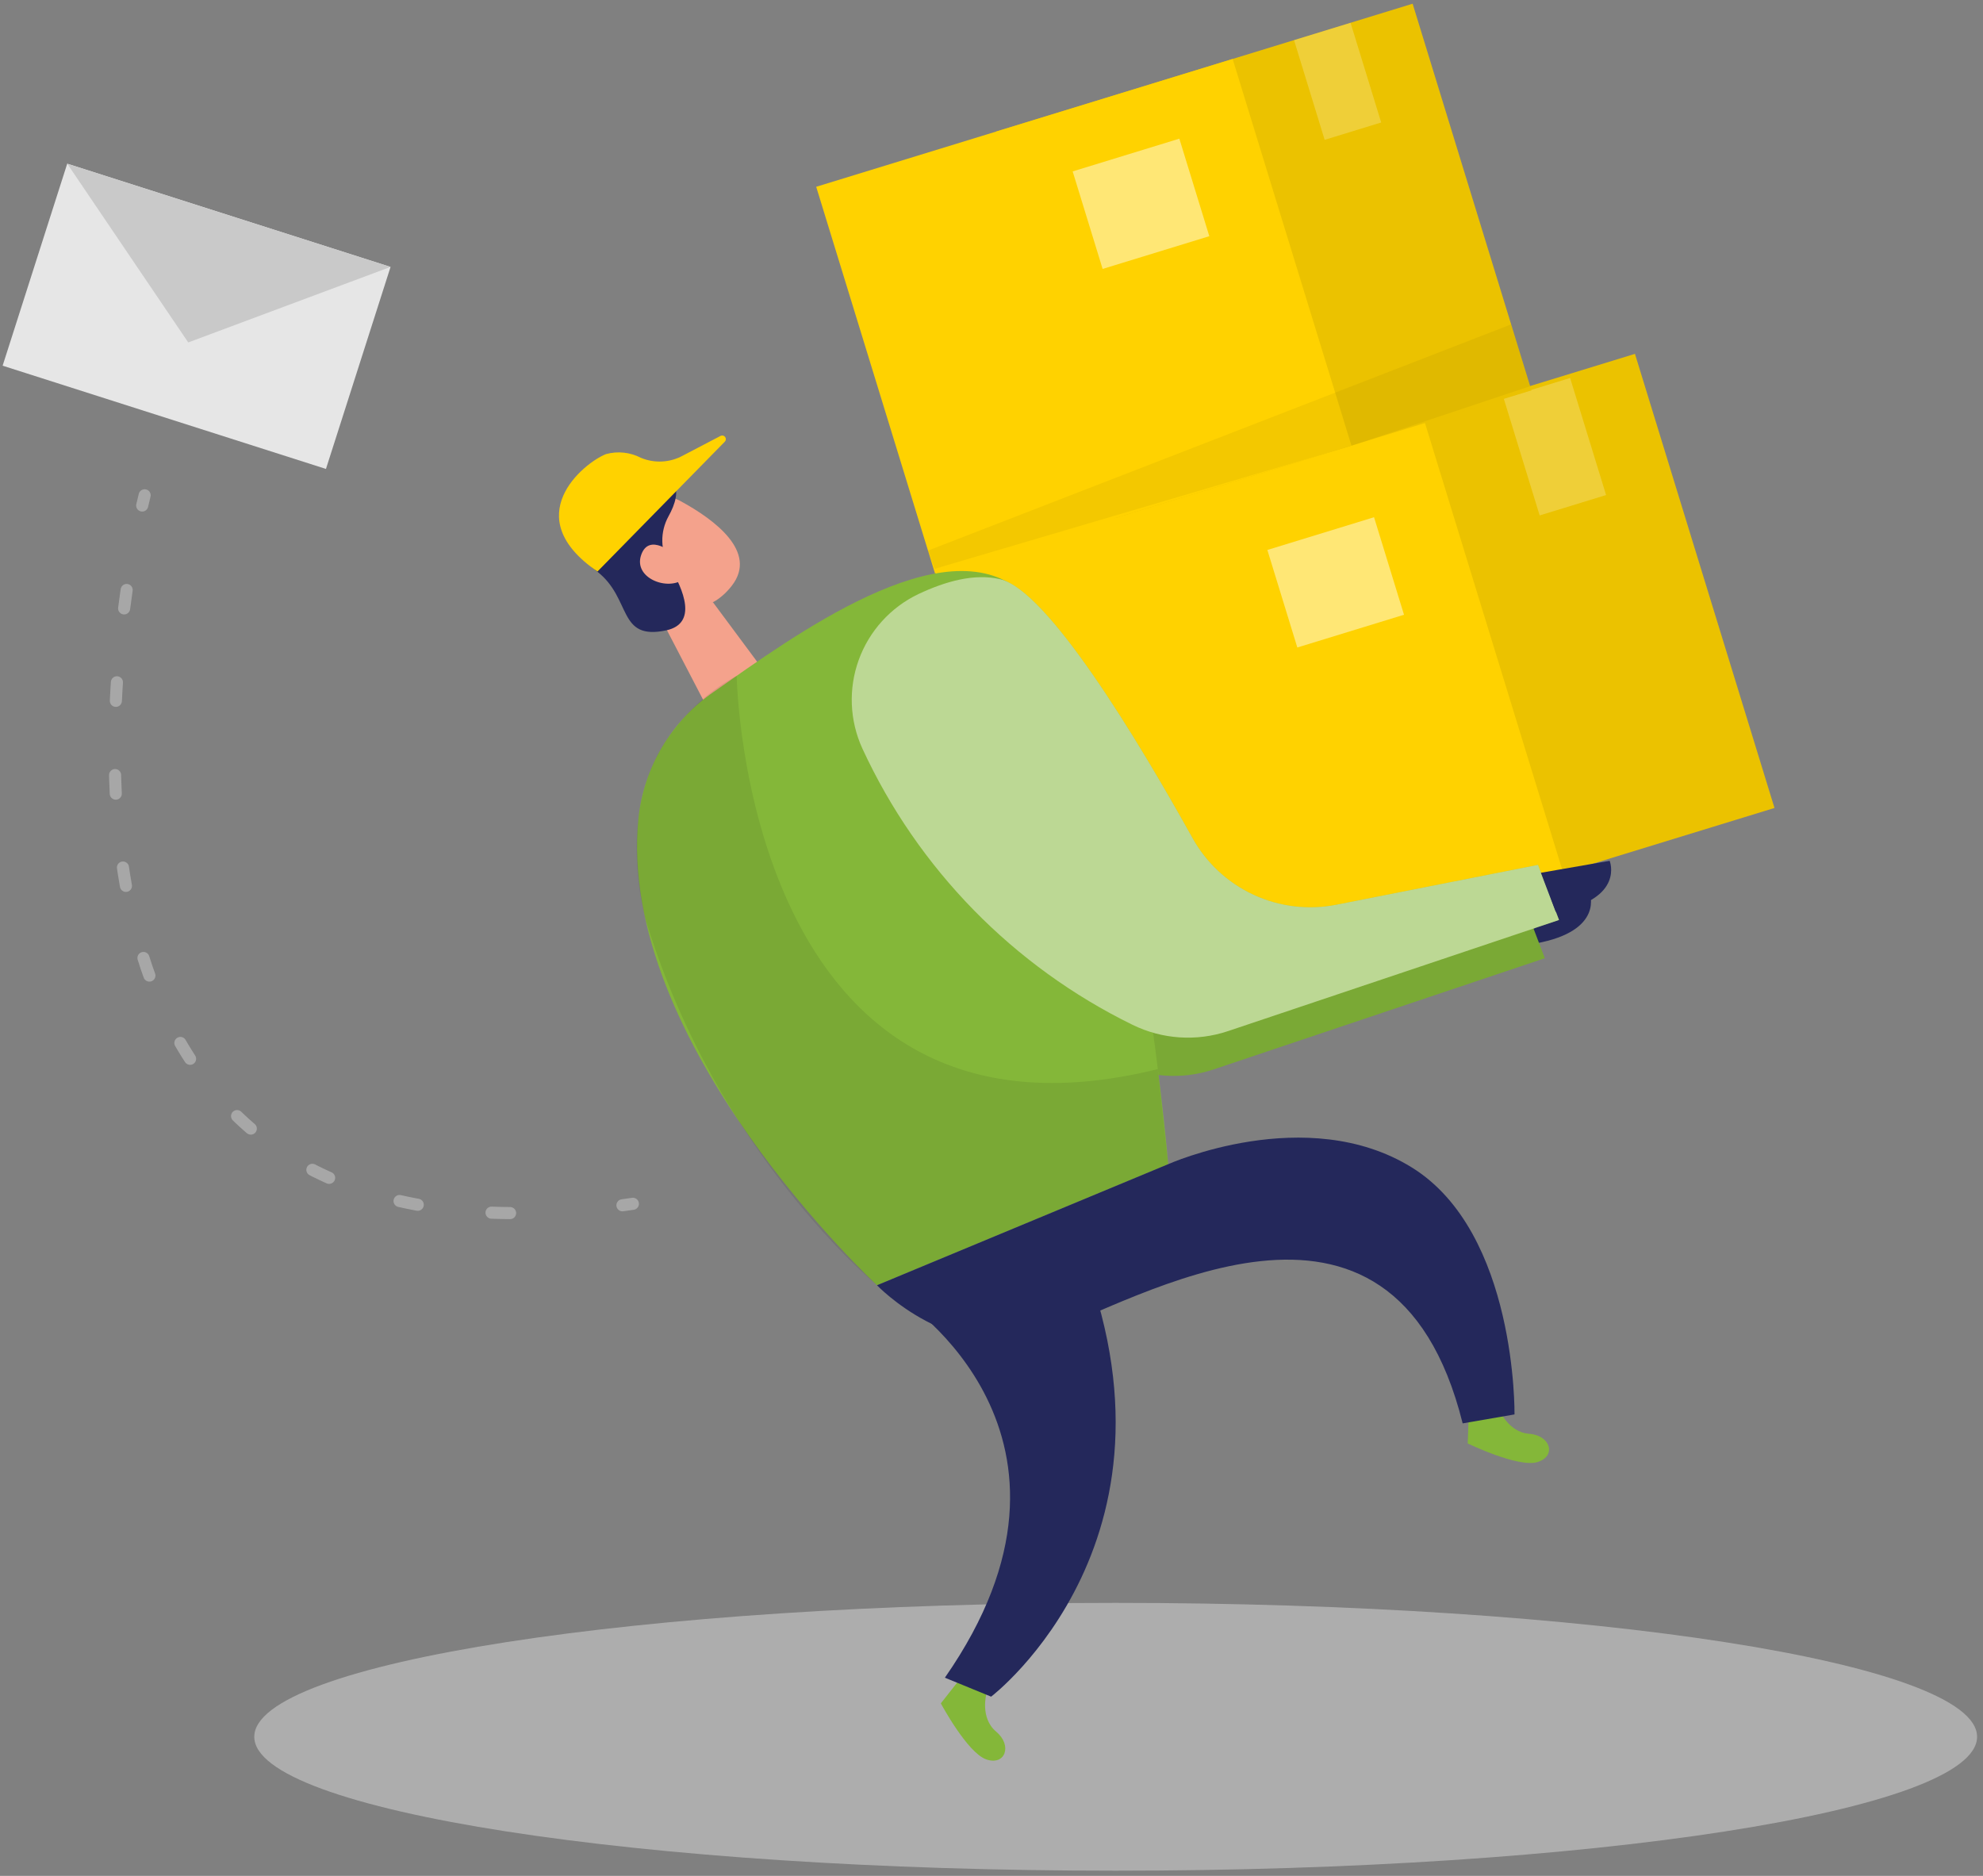 <svg width="333" height="315" viewBox="0 0 333 315" fill="none" xmlns="http://www.w3.org/2000/svg">
<rect x="0" y="0" width="333" height="315" fill="#808080" stroke="none"/>
<path d="M255.375 151.863L266.925 149.867C266.925 149.867 269.546 156.313 257.866 158.427L255.375 151.863Z" fill="#24285B"/>
<path d="M142.434 132.124C140.296 127.435 140.082 122.094 141.84 117.249C143.597 112.404 147.185 108.441 151.834 106.209C156.369 104.072 161.234 102.687 165.569 103.72C173.571 105.564 188.67 130.633 197.87 147.166C200.192 151.348 203.782 154.686 208.123 156.699C212.465 158.712 217.333 159.297 222.028 158.368L255.892 151.652L259.417 160.904L203.804 179.574C198.532 181.342 192.775 180.953 187.789 178.494C167.782 168.712 151.763 152.335 142.434 132.124V132.124Z" fill="#84B739"/>
<path opacity="0.08" d="M142.434 132.124C140.296 127.435 140.082 122.094 141.84 117.249C143.597 112.404 147.185 108.441 151.834 106.209C156.369 104.072 161.234 102.687 165.569 103.72C173.571 105.564 188.67 130.633 197.87 147.166C200.192 151.348 203.782 154.686 208.123 156.699C212.465 158.712 217.333 159.297 222.028 158.368L255.892 151.652L259.417 160.904L203.804 179.574C198.532 181.342 192.775 180.953 187.789 178.494C167.782 168.712 151.763 152.335 142.434 132.124Z" fill="black"/>
<path d="M274.553 59.422L192.422 84.625L215.852 160.876L297.983 135.673L274.553 59.422Z" fill="#FFD200"/>
<path opacity="0.08" d="M274.553 59.422L192.422 84.625L215.852 160.876L297.983 135.673L274.553 59.422Z" fill="black"/>
<path d="M239.069 70.303L156.938 95.506L180.367 171.757L262.498 146.554L239.069 70.303Z" fill="#FFD200"/>
<path opacity="0.45" d="M187.353 314.128C267.244 314.128 332.008 304.06 332.008 291.642C332.008 279.223 267.244 269.155 187.353 269.155C107.463 269.155 42.699 279.223 42.699 291.642C42.699 304.06 107.463 314.128 187.353 314.128Z" fill="#E6E6E6"/>
<path d="M251.686 236.512C251.686 236.512 253.166 240.493 256.797 240.763C260.428 241.033 261.403 244.555 258.16 245.518C254.917 246.481 246.469 242.383 246.469 242.383L246.657 237.158L251.686 236.512Z" fill="#84B739"/>
<path d="M165.665 284.338C165.665 284.338 164.49 288.436 167.286 290.784C170.083 293.133 168.767 296.573 165.583 295.423C162.398 294.272 157.992 286.029 157.992 286.029L161.223 281.919L165.665 284.338Z" fill="#84B739"/>
<path d="M119.722 101.125L127.877 112.104L120.145 121.486L109.641 101.289L119.722 101.125Z" fill="#F4A28C"/>
<path d="M102.39 90.475C102.516 89.137 102.974 87.852 103.723 86.736C104.472 85.621 105.487 84.709 106.678 84.085C107.868 83.461 109.196 83.144 110.54 83.163C111.885 83.182 113.203 83.536 114.375 84.193C119.98 87.258 127.3 92.671 122.894 98.354C116.15 107.067 104.599 98.706 104.599 98.706C103.065 96.241 102.297 93.376 102.39 90.475Z" fill="#F4A28C"/>
<path d="M111.203 95.959C111.203 95.959 108.371 94.784 108.23 97.79C108.089 100.796 112.425 100.749 113.165 99.035C113.905 97.321 111.203 95.959 111.203 95.959Z" fill="#F4A28C"/>
<path d="M102.627 82.525C98.667 89.911 94.402 91.414 100.277 95.97C106.152 100.526 103.638 107.642 111.945 105.834C117.115 104.659 114.859 99.117 112.415 95.054C111.658 93.796 111.246 92.362 111.219 90.895C111.192 89.427 111.552 87.979 112.262 86.694C113.378 84.686 114.13 82.373 112.967 80.823C111.804 79.273 104.484 79.109 102.627 82.525Z" fill="#24285B"/>
<path d="M107.218 137.35C107.671 133.129 109.029 129.057 111.201 125.409C113.373 121.761 116.307 118.625 119.802 116.214C133.256 106.82 158.577 88.15 171.502 99.364C189.233 114.711 196.177 195.497 196.177 195.497L147.273 215.822C147.273 215.822 103.352 175.136 107.218 137.35Z" fill="#84B739"/>
<path opacity="0.08" d="M123.706 113.478C123.706 113.478 124.998 196.694 194.417 179.527L196.156 195.497L147.276 215.822C147.276 215.822 120.486 193.923 108.501 154.658C108.501 154.658 102.626 135.248 113.401 122.296C116.166 118.655 119.68 115.649 123.706 113.478Z" fill="black"/>
<path d="M100.332 95.97L121.729 74.153C121.826 74.049 121.883 73.914 121.89 73.772C121.898 73.629 121.855 73.489 121.77 73.375C121.685 73.261 121.563 73.18 121.425 73.146C121.286 73.112 121.14 73.128 121.012 73.191L114.679 76.502C113.608 77.089 112.417 77.428 111.197 77.493C109.977 77.558 108.757 77.348 107.629 76.877C105.82 75.937 103.721 75.714 101.754 76.255C97.982 77.758 86.89 86.8 100.332 95.97Z" fill="#FFD200"/>
<path d="M113.271 93.129C113.271 93.129 109.005 89.312 107.666 93.199C106.326 97.086 112.154 99.293 114.822 97.227C117.489 95.16 113.271 93.129 113.271 93.129Z" fill="#F4A28C"/>
<path d="M147.273 215.822C147.273 215.822 159.963 229.126 175.215 223.971C190.466 218.817 233.8 191.575 245.621 239.013L254.328 237.51C254.328 237.51 254.762 206.981 237.079 196.037C219.395 185.093 196.153 195.497 196.153 195.497L147.273 215.822Z" fill="#24285B"/>
<path d="M151.504 218.23C151.504 218.23 186.954 241.092 158.671 281.719L166.438 284.902C166.438 284.902 202.158 257.695 180.233 207.168L151.504 218.23Z" fill="#24285B"/>
<path d="M144.809 125.678C142.667 120.989 142.452 115.647 144.21 110.801C145.968 105.955 149.558 101.992 154.209 99.763C158.744 97.626 163.609 96.24 167.956 97.262C175.946 99.117 191.045 124.175 200.245 140.708C202.568 144.892 206.16 148.232 210.503 150.247C214.846 152.262 219.717 152.848 224.415 151.922L258.278 145.229L261.803 154.481L206.191 173.151C200.919 174.912 195.166 174.528 190.175 172.083C170.164 162.287 154.142 145.899 144.809 125.678V125.678Z" fill="#84B739"/>
<path opacity="0.46" d="M144.809 125.678C142.667 120.989 142.452 115.647 144.21 110.801C145.968 105.955 149.558 101.992 154.209 99.763C158.744 97.626 163.609 96.24 167.956 97.262C175.946 99.117 191.045 124.175 200.245 140.708C202.568 144.892 206.16 148.232 210.503 150.247C214.846 152.262 219.717 152.848 224.415 151.922L258.278 145.229L261.803 154.481L206.191 173.151C200.919 174.912 195.166 174.528 190.175 172.083C170.164 162.287 154.142 145.899 144.809 125.678V125.678Z" fill="white"/>
<path d="M258.758 146.555L270.308 144.548C270.308 144.548 272.928 150.994 261.249 153.108L258.758 146.555Z" fill="#24285B"/>
<path opacity="0.22" d="M263.665 63.472L252.512 66.895L258.551 86.55L269.705 83.127L263.665 63.472Z" fill="white"/>
<path d="M237.218 0.626L167.285 22.085L187.235 87.01L257.167 65.55L237.218 0.626Z" fill="#FFD200"/>
<path opacity="0.08" d="M237.218 0.626L167.285 22.085L187.235 87.01L257.167 65.55L237.218 0.626Z" fill="black"/>
<path d="M206.995 9.905L137.062 31.364L157.012 96.289L226.945 74.829L206.995 9.905Z" fill="#FFD200"/>
<path opacity="0.22" d="M226.796 3.83L217.305 6.742L222.447 23.479L231.939 20.566L226.796 3.83Z" fill="white"/>
<path opacity="0.46" d="M230.74 86.852L212.824 92.35L217.856 108.727L235.772 103.229L230.74 86.852Z" fill="white"/>
<path opacity="0.46" d="M198.045 23.285L180.129 28.783L185.161 45.16L203.077 39.662L198.045 23.285Z" fill="white"/>
<path opacity="0.05" d="M155.828 92.459L253.753 54.473L256.937 64.853L226.951 74.858L156.933 95.524L155.828 92.459Z" fill="black"/>
<path d="M65.584 44.82L11.289 27.483L0.442 61.407L54.737 78.744L65.584 44.82Z" fill="#E6E6E6"/>
<path d="M11.293 27.49L31.609 57.503L65.578 44.821L11.293 27.49Z" fill="#C9C9C9"/>
<g opacity="0.73">
<path opacity="0.73" d="M24.29 83.171C24.29 83.171 24.137 83.77 23.879 84.886" stroke="#C9C9C9" stroke-width="2.03" stroke-linecap="round" stroke-linejoin="round"/>
<path opacity="0.73" d="M21.269 99.07C16.287 133.346 14.078 210.621 97.35 203.211" stroke="#C9C9C9" stroke-width="2.03" stroke-linecap="round" stroke-linejoin="round" stroke-dasharray="3.12 12.47"/>
<path opacity="0.73" d="M104.527 202.389L106.278 202.143" stroke="#C9C9C9" stroke-width="2.03" stroke-linecap="round" stroke-linejoin="round"/>
</g>
</svg>

